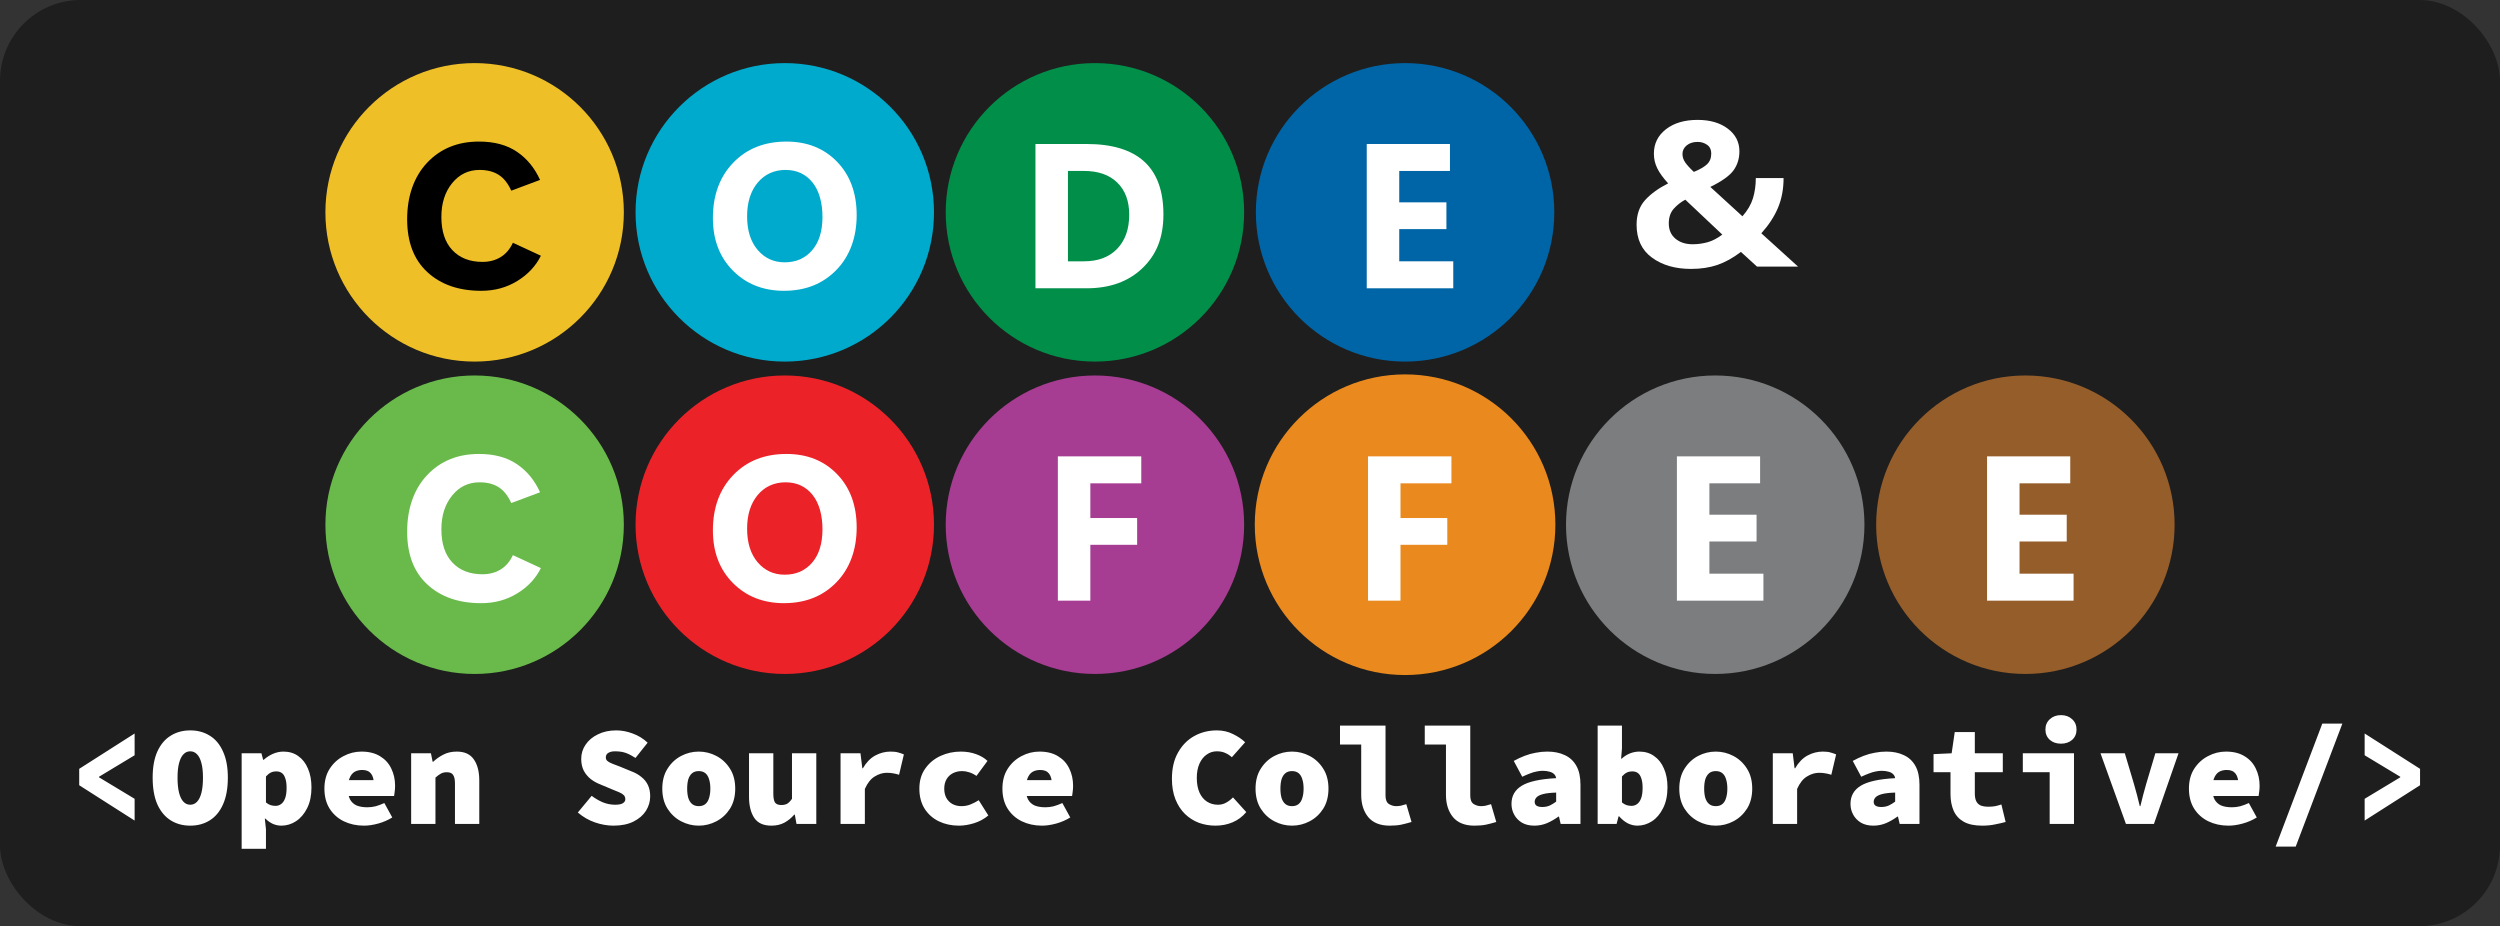 <svg width="1981" height="734" viewBox="0 0 1981 734" fill="none" xmlns="http://www.w3.org/2000/svg">
<rect x="0" y="0" width="1981" height="734" fill="#333333" stroke="none"/>
<rect width="1981" height="733.904" rx="64" fill="#1E1E1E"/>
<path d="M376.092 286.522C441.395 286.522 494.333 233.575 494.333 168.261C494.333 102.947 441.395 50 376.092 50C310.789 50 257.851 102.947 257.851 168.261C257.851 233.575 310.789 286.522 376.092 286.522Z" fill="#EFBF28"/>
<path d="M621.855 286.522C687.157 286.522 740.096 233.575 740.096 168.261C740.096 102.947 687.157 50 621.855 50C556.552 50 503.613 102.947 503.613 168.261C503.613 233.575 556.552 286.522 621.855 286.522Z" fill="#00AACC"/>
<path d="M621.855 534.045C687.157 534.045 740.096 481.098 740.096 415.784C740.096 350.47 687.157 297.523 621.855 297.523C556.552 297.523 503.613 350.47 503.613 415.784C503.613 481.098 556.552 534.045 621.855 534.045Z" fill="#EB2329"/>
<path d="M867.618 286.522C932.921 286.522 985.86 233.575 985.86 168.261C985.86 102.947 932.921 50 867.618 50C802.315 50 749.377 102.947 749.377 168.261C749.377 233.575 802.315 286.522 867.618 286.522Z" fill="#008E49"/>
<path d="M1113.38 286.522C1178.68 286.522 1231.62 233.575 1231.62 168.261C1231.62 102.947 1178.68 50 1113.38 50C1048.08 50 995.141 102.947 995.141 168.261C995.141 233.575 1048.08 286.522 1113.38 286.522Z" fill="#0065A6"/>
<path d="M1359.14 534.045C1424.45 534.045 1477.39 481.098 1477.39 415.784C1477.39 350.47 1424.45 297.523 1359.14 297.523C1293.84 297.523 1240.9 350.47 1240.9 415.784C1240.9 481.098 1293.84 534.045 1359.14 534.045Z" fill="#7B7D7E"/>
<path d="M1604.91 534.045C1670.21 534.045 1723.15 481.098 1723.15 415.784C1723.15 350.47 1670.21 297.523 1604.91 297.523C1539.6 297.523 1486.67 350.47 1486.67 415.784C1486.67 481.098 1539.6 534.045 1604.91 534.045Z" fill="#955D29"/>
<path d="M376.092 534.045C441.395 534.045 494.333 481.098 494.333 415.784C494.333 350.47 441.395 297.523 376.092 297.523C310.789 297.523 257.851 350.47 257.851 415.784C257.851 481.098 310.789 534.045 376.092 534.045Z" fill="#6ABA4B"/>
<path d="M867.618 534.045C932.921 534.045 985.86 481.098 985.86 415.784C985.86 350.47 932.921 297.523 867.618 297.523C802.315 297.523 749.377 350.47 749.377 415.784C749.377 481.098 802.315 534.045 867.618 534.045Z" fill="#A73C93"/>
<path d="M1113.38 534.904C1179.16 534.904 1232.48 481.572 1232.48 415.783C1232.48 349.995 1179.16 296.663 1113.38 296.663C1047.6 296.663 994.281 349.995 994.281 415.783C994.281 481.572 1047.6 534.904 1113.38 534.904Z" fill="#EA891D"/>
<path d="M428.579 202.691C424.54 210.821 418.302 217.49 409.88 222.664C401.459 227.855 391.921 230.434 381.3 230.434C363.546 230.434 349.333 225.5 338.644 215.634C327.954 205.767 322.626 191.81 322.626 173.727C322.626 155.644 327.902 140.139 338.455 128.949C349.007 117.759 362.704 112.173 379.547 112.173C391.663 112.173 401.7 114.872 409.64 120.269C417.58 125.666 423.681 133.092 427.943 142.563L405.137 151.089C402.525 145.296 399.191 141.102 395.135 138.524C391.062 135.945 386.043 134.656 380.028 134.656C371.211 134.656 363.942 138.146 358.27 145.142C352.582 152.137 349.746 161.041 349.746 171.888C349.746 183.318 352.668 192.119 358.511 198.273C364.354 204.427 372.277 207.521 382.262 207.521C387.779 207.521 392.626 206.249 396.767 203.688C400.909 201.126 404.123 197.362 406.409 192.36L428.579 202.639V202.691Z" fill="black"/>
<path d="M621.34 230.434C604.858 230.434 591.333 225.105 580.763 214.448C570.194 203.791 564.9 189.902 564.9 172.781C564.9 154.716 570.262 140.088 581.004 128.932C591.745 117.776 605.804 112.19 623.179 112.19C639.609 112.19 652.98 117.536 663.326 128.21C673.655 138.902 678.828 152.98 678.828 170.461C678.828 187.942 673.466 202.914 662.759 213.915C652.052 224.916 638.251 230.416 621.34 230.416V230.434ZM621.821 207.864C630.81 207.864 638.028 204.684 643.51 198.342C648.993 191.999 651.725 183.181 651.725 171.905C651.725 160.629 649.061 151.02 643.751 144.471C638.44 137.939 631.342 134.656 622.457 134.656C613.572 134.656 605.958 138.025 600.373 144.746C594.787 151.467 592.003 160.354 592.003 171.424C592.003 182.493 594.787 191.518 600.373 198.049C605.958 204.581 613.091 207.864 621.821 207.864Z" fill="white"/>
<path d="M621.34 477.957C604.858 477.957 591.333 472.628 580.763 461.971C570.194 451.314 564.9 437.425 564.9 420.304C564.9 402.239 570.262 387.611 581.004 376.455C591.745 365.299 605.804 359.713 623.179 359.713C639.609 359.713 652.98 365.059 663.326 375.733C673.655 386.425 678.828 400.503 678.828 417.984C678.828 435.465 673.466 450.437 662.759 461.438C652.052 472.439 638.251 477.939 621.34 477.939V477.957ZM621.821 455.387C630.81 455.387 638.028 452.207 643.51 445.865C648.993 439.522 651.725 430.704 651.725 419.428C651.725 408.152 649.061 398.543 643.751 391.994C638.44 385.462 631.342 382.179 622.457 382.179C613.572 382.179 605.958 385.548 600.373 392.269C594.787 398.99 592.003 407.877 592.003 418.946C592.003 430.016 594.787 439.041 600.373 445.572C605.958 452.104 613.091 455.387 621.821 455.387Z" fill="white"/>
<path d="M820.494 228.44V114.098H860.985C881.282 114.098 896.509 118.739 906.666 128.004C916.823 137.286 921.893 151.227 921.893 169.825C921.893 188.424 916.359 201.848 905.274 212.488C894.189 223.128 879.426 228.44 860.985 228.44H820.494ZM846.239 135.464V207.057H858.991C870.145 207.057 878.91 203.756 885.269 197.121C891.611 190.504 894.79 181.514 894.79 170.135C894.79 159.34 891.645 150.866 885.338 144.695C879.048 138.524 870.214 135.447 858.837 135.447H846.239V135.464Z" fill="white"/>
<path d="M1151.57 228.44H1083.01V114.098H1148.94V135.464H1108.76V160.337H1146.14V181.548H1108.76V207.057H1151.57V228.423V228.44Z" fill="white"/>
<path d="M1397.33 475.962H1328.78V361.621H1394.7V382.987H1354.52V407.859H1391.9V429.071H1354.52V454.579H1397.33V475.945V475.962Z" fill="white"/>
<path d="M1643.1 475.962H1574.54V361.621H1640.47V382.987H1600.28V407.859H1637.67V429.071H1600.28V454.579H1643.1V475.945V475.962Z" fill="white"/>
<path d="M428.579 450.213C424.54 458.344 418.302 465.013 409.88 470.187C401.459 475.378 391.921 477.957 381.3 477.957C363.546 477.957 349.333 473.023 338.644 463.174C327.954 453.307 322.626 439.35 322.626 421.267C322.626 403.184 327.902 387.68 338.455 376.489C349.007 365.299 362.704 359.713 379.547 359.713C391.663 359.713 401.7 362.412 409.64 367.809C417.58 373.206 423.681 380.632 427.943 390.086L405.137 398.612C402.525 392.819 399.191 388.625 395.135 386.047C391.062 383.468 386.043 382.179 380.028 382.179C371.211 382.179 363.942 385.668 358.27 392.664C352.599 399.66 349.746 408.564 349.746 419.411C349.746 430.841 352.668 439.642 358.511 445.796C364.354 451.967 372.277 455.044 382.262 455.044C387.779 455.044 392.626 453.772 396.767 451.21C400.909 448.649 404.123 444.885 406.409 439.883L428.579 450.162V450.213Z" fill="white"/>
<path d="M904.328 382.987H863.992V410.489H901.063V431.7H863.992V475.962H838.247V361.621H904.345V382.987H904.328Z" fill="white"/>
<path d="M1150.09 382.987H1109.76V410.489H1146.83V431.7H1109.76V475.962H1084.01V361.621H1150.11V382.987H1150.09Z" fill="white"/>
<path d="M1392.26 211.251L1379.51 199.614C1373.29 204.341 1367.12 207.779 1360.97 209.893C1354.81 212.007 1347.82 213.09 1339.96 213.09C1327.47 213.09 1317.16 210.116 1309.03 204.152C1300.9 198.204 1296.83 189.507 1296.83 178.076C1296.83 170.049 1299.08 163.551 1303.56 158.583C1308.05 153.616 1314.15 149.198 1321.85 145.313C1317.86 140.947 1314.98 136.977 1313.21 133.35C1311.42 129.74 1310.54 125.855 1310.54 121.713C1310.54 113.789 1313.74 107.36 1320.11 102.409C1326.49 97.459 1334.86 95.001 1345.22 95.001C1355 95.001 1362.96 97.304 1369.1 101.945C1375.23 106.569 1378.31 112.551 1378.31 119.891C1378.31 125.58 1376.78 130.565 1373.72 134.88C1370.66 139.177 1364.51 143.595 1355.26 148.115L1380.7 171.389C1384.79 166.765 1387.57 161.987 1389.07 157.036C1390.56 152.086 1391.3 146.774 1391.3 141.085H1413.3C1413.3 149.8 1411.82 157.655 1408.88 164.651C1405.93 171.647 1401.53 178.385 1395.68 184.865L1424.78 211.251H1392.25H1392.26ZM1364.76 185.897L1335.43 158.222C1331.87 160.13 1328.79 162.554 1326.22 165.476C1323.64 168.398 1322.35 172.249 1322.35 177.044C1322.35 182.15 1324.1 186.172 1327.61 189.128C1331.11 192.068 1335.67 193.546 1341.24 193.546C1345.17 193.546 1349.06 193.03 1352.91 191.999C1356.76 190.968 1360.71 188.922 1364.75 185.897H1364.76ZM1342.2 136.22C1346.77 134.364 1350.21 132.387 1352.53 130.273C1354.85 128.176 1356 125.288 1356 121.627C1356 118.602 1354.92 116.315 1352.73 114.768C1350.55 113.221 1348.06 112.448 1345.24 112.448C1341.68 112.448 1338.78 113.359 1336.54 115.198C1334.31 117.037 1333.19 119.306 1333.19 122.022C1333.19 124.36 1333.92 126.577 1335.34 128.674C1336.79 130.771 1339.05 133.281 1342.2 136.203V136.22Z" fill="white"/>
<path d="M106.672 650.216L62.768 622.216V609.224L106.672 581.224V598.472L78.448 615.496V615.944L106.672 632.968V650.216ZM150.756 654.248C144.858 654.248 139.668 652.829 135.188 649.992C130.708 647.154 127.199 642.936 124.66 637.336C122.196 631.661 120.964 624.605 120.964 616.168C120.964 607.954 122.196 601.085 124.66 595.56C127.199 589.96 130.708 585.778 135.188 583.016C139.668 580.178 144.858 578.76 150.756 578.76C156.655 578.76 161.844 580.178 166.324 583.016C170.804 585.778 174.276 589.96 176.74 595.56C179.279 601.085 180.548 607.954 180.548 616.168C180.548 624.605 179.279 631.661 176.74 637.336C174.276 642.936 170.804 647.154 166.324 649.992C161.844 652.829 156.655 654.248 150.756 654.248ZM150.756 637.672C152.847 637.672 154.639 636.888 156.132 635.32C157.626 633.752 158.783 631.4 159.604 628.264C160.426 625.053 160.836 621.021 160.836 616.168C160.836 611.538 160.426 607.693 159.604 604.632C158.783 601.496 157.626 599.181 156.132 597.688C154.639 596.12 152.847 595.336 150.756 595.336C148.666 595.336 146.874 596.12 145.38 597.688C143.887 599.181 142.73 601.496 141.908 604.632C141.087 607.693 140.676 611.538 140.676 616.168C140.676 621.021 141.087 625.053 141.908 628.264C142.73 631.4 143.887 633.752 145.38 635.32C146.874 636.888 148.666 637.672 150.756 637.672ZM191.481 672.616V596.904H207.161L208.505 602.056H208.953C211.118 600.114 213.545 598.546 216.233 597.352C218.995 596.157 221.795 595.56 224.633 595.56C229.187 595.56 233.107 596.754 236.393 599.144C239.678 601.458 242.217 604.744 244.009 609C245.875 613.256 246.809 618.258 246.809 624.008C246.809 630.429 245.651 635.917 243.337 640.472C241.097 644.952 238.147 648.386 234.489 650.776C230.905 653.09 227.059 654.248 222.953 654.248C220.563 654.248 218.286 653.762 216.121 652.792C214.03 651.821 212.089 650.44 210.297 648.648H209.849L210.745 657.16V672.616H191.481ZM218.361 638.568C219.929 638.568 221.347 638.12 222.617 637.224C223.961 636.328 225.043 634.834 225.865 632.744C226.686 630.653 227.097 627.816 227.097 624.232C227.097 621.17 226.761 618.706 226.089 616.84C225.491 614.898 224.595 613.48 223.401 612.584C222.206 611.688 220.675 611.24 218.809 611.24C217.315 611.24 215.934 611.538 214.665 612.136C213.395 612.733 212.089 613.778 210.745 615.272V635.88C211.939 636.85 213.171 637.56 214.441 638.008C215.785 638.381 217.091 638.568 218.361 638.568ZM288.429 654.248C282.53 654.248 277.191 653.09 272.413 650.776C267.709 648.461 263.975 645.138 261.213 640.808C258.45 636.402 257.069 631.101 257.069 624.904C257.069 618.781 258.45 613.554 261.213 609.224C264.05 604.818 267.709 601.458 272.189 599.144C276.669 596.754 281.41 595.56 286.413 595.56C292.311 595.56 297.239 596.792 301.197 599.256C305.154 601.645 308.103 604.893 310.045 609C312.061 613.106 313.069 617.661 313.069 622.664C313.069 624.306 312.957 625.912 312.733 627.48C312.583 628.973 312.434 630.056 312.285 630.728H271.629V618.184H298.957L296.269 621.544C296.269 617.81 295.522 614.973 294.029 613.032C292.535 611.09 290.221 610.12 287.085 610.12C284.621 610.12 282.53 610.642 280.813 611.688C279.17 612.733 277.901 614.376 277.005 616.616C276.109 618.781 275.661 621.544 275.661 624.904C275.661 628.413 276.221 631.25 277.341 633.416C278.535 635.581 280.253 637.186 282.493 638.232C284.807 639.202 287.682 639.688 291.117 639.688C293.357 639.688 295.522 639.426 297.613 638.904C299.778 638.306 302.093 637.448 304.557 636.328L310.829 647.752C307.469 649.842 303.773 651.448 299.741 652.568C295.709 653.688 291.938 654.248 288.429 654.248ZM325.793 652.904V596.904H341.473L342.817 603.624H343.265C345.505 601.458 348.156 599.592 351.217 598.024C354.278 596.381 357.862 595.56 361.969 595.56C368.166 595.56 372.684 597.65 375.521 601.832C378.358 605.938 379.777 611.464 379.777 618.408V652.904H360.513V620.872C360.513 617.736 360.028 615.458 359.057 614.04C358.161 612.621 356.481 611.912 354.017 611.912C352.225 611.912 350.657 612.285 349.313 613.032C347.969 613.778 346.55 614.824 345.057 616.168V652.904H325.793ZM486.09 654.248C481.311 654.248 476.42 653.389 471.418 651.672C466.49 649.954 461.972 647.341 457.866 643.832L468.842 630.616C471.604 632.706 474.554 634.424 477.69 635.768C480.9 637.037 484.148 637.672 487.434 637.672C490.346 637.672 492.399 637.261 493.594 636.44C494.863 635.618 495.498 634.61 495.498 633.416C495.498 631.997 495.087 630.877 494.266 630.056C493.444 629.234 492.25 628.488 490.682 627.816C489.114 627.144 487.21 626.36 484.97 625.464L475.898 621.656C473.135 620.61 470.559 619.192 468.17 617.4C465.855 615.533 463.988 613.293 462.57 610.68C461.226 607.992 460.554 604.893 460.554 601.384C460.554 597.202 461.711 593.432 464.026 590.072C466.34 586.637 469.588 583.912 473.77 581.896C477.951 579.805 482.804 578.76 488.33 578.76C492.66 578.76 496.991 579.581 501.322 581.224C505.727 582.792 509.684 585.218 513.194 588.504L503.562 600.6C500.948 598.882 498.447 597.576 496.058 596.68C493.668 595.784 490.719 595.336 487.21 595.336C485.119 595.336 483.402 595.746 482.058 596.568C480.714 597.314 480.042 598.546 480.042 600.264C480.042 601.384 480.49 602.317 481.386 603.064C482.282 603.81 483.588 604.52 485.306 605.192C487.023 605.864 489.076 606.648 491.466 607.544L499.866 611.016C503.151 612.21 505.914 613.741 508.154 615.608C510.468 617.4 512.223 619.565 513.418 622.104C514.612 624.642 515.21 627.592 515.21 630.952C515.21 635.058 514.09 638.904 511.85 642.488C509.61 645.997 506.324 648.834 501.994 651C497.663 653.165 492.362 654.248 486.09 654.248ZM553.694 654.248C548.766 654.248 544.099 653.09 539.694 650.776C535.288 648.461 531.704 645.138 528.942 640.808C526.179 636.402 524.798 631.101 524.798 624.904C524.798 618.706 526.179 613.442 528.942 609.112C531.704 604.706 535.288 601.346 539.694 599.032C544.099 596.717 548.766 595.56 553.694 595.56C558.622 595.56 563.288 596.717 567.694 599.032C572.099 601.346 575.683 604.706 578.446 609.112C581.208 613.442 582.59 618.706 582.59 624.904C582.59 631.101 581.208 636.402 578.446 640.808C575.683 645.138 572.099 648.461 567.694 650.776C563.288 653.09 558.622 654.248 553.694 654.248ZM553.694 638.792C555.859 638.792 557.614 638.232 558.958 637.112C560.302 635.992 561.272 634.386 561.87 632.296C562.542 630.205 562.878 627.741 562.878 624.904C562.878 622.066 562.542 619.602 561.87 617.512C561.272 615.421 560.302 613.816 558.958 612.696C557.614 611.576 555.859 611.016 553.694 611.016C551.528 611.016 549.774 611.576 548.43 612.696C547.086 613.816 546.078 615.421 545.406 617.512C544.808 619.602 544.51 622.066 544.51 624.904C544.51 627.741 544.808 630.205 545.406 632.296C546.078 634.386 547.086 635.992 548.43 637.112C549.774 638.232 551.528 638.792 553.694 638.792ZM611.218 654.248C604.946 654.248 600.429 652.194 597.666 648.088C594.903 643.906 593.522 638.344 593.522 631.4V596.904H612.786V628.936C612.786 632.072 613.197 634.349 614.018 635.768C614.914 637.186 616.631 637.896 619.17 637.896C620.813 637.896 622.269 637.597 623.538 637C624.807 636.328 626.151 634.984 627.57 632.968V596.904H646.834V652.904H631.154L629.81 645.512H629.362C627.047 648.2 624.434 650.328 621.522 651.896C618.61 653.464 615.175 654.248 611.218 654.248ZM666.054 652.904V596.904H681.846L683.302 608.776H683.75C686.438 604.146 689.686 600.786 693.494 598.696C697.377 596.605 701.409 595.56 705.59 595.56C708.204 595.56 710.22 595.784 711.638 596.232C713.132 596.605 714.662 597.128 716.23 597.8L712.422 613.928C710.78 613.405 709.249 613.032 707.83 612.808C706.412 612.509 704.694 612.36 702.678 612.36C699.468 612.36 696.294 613.33 693.158 615.272C690.022 617.138 687.409 620.424 685.318 625.128V652.904H666.054ZM759.867 654.248C753.968 654.248 748.629 653.09 743.851 650.776C739.147 648.461 735.413 645.138 732.651 640.808C729.888 636.402 728.507 631.101 728.507 624.904C728.507 618.706 730.037 613.442 733.099 609.112C736.16 604.706 740.192 601.346 745.195 599.032C750.197 596.717 755.573 595.56 761.323 595.56C765.728 595.56 769.76 596.232 773.419 597.576C777.152 598.92 780.176 600.712 782.491 602.952L773.755 614.824C771.664 613.405 769.685 612.434 767.819 611.912C766.027 611.314 764.235 611.016 762.443 611.016C759.68 611.016 757.216 611.576 755.051 612.696C752.885 613.816 751.205 615.421 750.011 617.512C748.816 619.602 748.219 622.066 748.219 624.904C748.219 627.741 748.779 630.205 749.899 632.296C751.093 634.386 752.699 635.992 754.715 637.112C756.805 638.232 759.157 638.792 761.771 638.792C764.533 638.792 767.035 638.306 769.275 637.336C771.589 636.365 773.68 635.282 775.547 634.088L783.163 646.184C779.728 649.021 775.92 651.074 771.739 652.344C767.557 653.613 763.6 654.248 759.867 654.248ZM825.679 654.248C819.78 654.248 814.441 653.09 809.663 650.776C804.959 648.461 801.225 645.138 798.463 640.808C795.7 636.402 794.319 631.101 794.319 624.904C794.319 618.781 795.7 613.554 798.463 609.224C801.3 604.818 804.959 601.458 809.439 599.144C813.919 596.754 818.66 595.56 823.663 595.56C829.561 595.56 834.489 596.792 838.447 599.256C842.404 601.645 845.353 604.893 847.295 609C849.311 613.106 850.319 617.661 850.319 622.664C850.319 624.306 850.207 625.912 849.983 627.48C849.833 628.973 849.684 630.056 849.535 630.728H808.879V618.184H836.207L833.519 621.544C833.519 617.81 832.772 614.973 831.279 613.032C829.785 611.09 827.471 610.12 824.335 610.12C821.871 610.12 819.78 610.642 818.063 611.688C816.42 612.733 815.151 614.376 814.255 616.616C813.359 618.781 812.911 621.544 812.911 624.904C812.911 628.413 813.471 631.25 814.591 633.416C815.785 635.581 817.503 637.186 819.743 638.232C822.057 639.202 824.932 639.688 828.367 639.688C830.607 639.688 832.772 639.426 834.863 638.904C837.028 638.306 839.343 637.448 841.807 636.328L848.079 647.752C844.719 649.842 841.023 651.448 836.991 652.568C832.959 653.688 829.188 654.248 825.679 654.248ZM963.127 654.248C958.573 654.248 954.205 653.501 950.023 652.008C945.917 650.44 942.258 648.125 939.047 645.064C935.837 641.928 933.298 638.045 931.431 633.416C929.565 628.712 928.631 623.261 928.631 617.064C928.631 608.925 930.237 602.018 933.447 596.344C936.658 590.594 940.951 586.226 946.327 583.24C951.703 580.253 957.677 578.76 964.247 578.76C968.951 578.76 973.207 579.73 977.015 581.672C980.898 583.538 984.109 585.704 986.647 588.168L976.119 600.04C974.477 598.546 972.685 597.389 970.743 596.568C968.877 595.746 966.711 595.336 964.247 595.336C961.261 595.336 958.573 596.194 956.183 597.912C953.794 599.554 951.89 601.944 950.471 605.08C949.053 608.216 948.343 611.986 948.343 616.392C948.343 620.946 949.053 624.829 950.471 628.04C951.89 631.176 953.869 633.565 956.407 635.208C958.946 636.85 961.858 637.672 965.143 637.672C967.533 637.672 969.698 637.112 971.639 635.992C973.655 634.872 975.447 633.49 977.015 631.848L987.543 643.496C984.557 647.08 980.973 649.768 976.791 651.56C972.61 653.352 968.055 654.248 963.127 654.248ZM1023.79 654.248C1018.86 654.248 1014.19 653.09 1009.79 650.776C1005.38 648.461 1001.8 645.138 999.036 640.808C996.273 636.402 994.892 631.101 994.892 624.904C994.892 618.706 996.273 613.442 999.036 609.112C1001.8 604.706 1005.38 601.346 1009.79 599.032C1014.19 596.717 1018.86 595.56 1023.79 595.56C1028.72 595.56 1033.38 596.717 1037.79 599.032C1042.19 601.346 1045.78 604.706 1048.54 609.112C1051.3 613.442 1052.68 618.706 1052.68 624.904C1052.68 631.101 1051.3 636.402 1048.54 640.808C1045.78 645.138 1042.19 648.461 1037.79 650.776C1033.38 653.09 1028.72 654.248 1023.79 654.248ZM1023.79 638.792C1025.95 638.792 1027.71 638.232 1029.05 637.112C1030.4 635.992 1031.37 634.386 1031.96 632.296C1032.64 630.205 1032.97 627.741 1032.97 624.904C1032.97 622.066 1032.64 619.602 1031.96 617.512C1031.37 615.421 1030.4 613.816 1029.05 612.696C1027.71 611.576 1025.95 611.016 1023.79 611.016C1021.62 611.016 1019.87 611.576 1018.52 612.696C1017.18 613.816 1016.17 615.421 1015.5 617.512C1014.9 619.602 1014.6 622.066 1014.6 624.904C1014.6 627.741 1014.9 630.205 1015.5 632.296C1016.17 634.386 1017.18 635.992 1018.52 637.112C1019.87 638.232 1021.62 638.792 1023.79 638.792ZM1101.14 654.248C1093.67 654.248 1088.03 652.008 1084.22 647.528C1080.49 642.973 1078.62 637.074 1078.62 629.832V589.96H1061.82V574.952H1097.89V630.504C1097.89 633.714 1098.78 635.917 1100.58 637.112C1102.44 638.232 1104.35 638.792 1106.29 638.792C1107.48 638.792 1108.71 638.68 1109.98 638.456C1111.25 638.157 1112.71 637.746 1114.35 637.224L1118.5 651.336C1115.51 652.232 1112.78 652.941 1110.32 653.464C1107.86 653.986 1104.79 654.248 1101.14 654.248ZM1168.29 654.248C1160.83 654.248 1155.19 652.008 1151.38 647.528C1147.65 642.973 1145.78 637.074 1145.78 629.832V589.96H1128.98V574.952H1165.04V630.504C1165.04 633.714 1165.94 635.917 1167.73 637.112C1169.6 638.232 1171.5 638.792 1173.44 638.792C1174.64 638.792 1175.87 638.68 1177.14 638.456C1178.41 638.157 1179.87 637.746 1181.51 637.224L1185.65 651.336C1182.67 652.232 1179.94 652.941 1177.48 653.464C1175.01 653.986 1171.95 654.248 1168.29 654.248ZM1215.85 654.248C1211.97 654.248 1208.68 653.464 1205.99 651.896C1203.3 650.253 1201.25 648.125 1199.83 645.512C1198.41 642.898 1197.7 640.061 1197.7 637C1197.7 630.728 1200.39 625.949 1205.77 622.664C1211.22 619.304 1220.33 617.288 1233.1 616.616C1232.87 615.272 1232.31 614.189 1231.42 613.368C1230.52 612.472 1229.29 611.837 1227.72 611.464C1226.23 611.016 1224.43 610.792 1222.34 610.792C1220.78 610.792 1219.17 610.978 1217.53 611.352C1215.89 611.65 1214.13 612.173 1212.26 612.92C1210.47 613.592 1208.46 614.45 1206.22 615.496L1199.5 602.952C1202.33 601.384 1205.21 600.04 1208.12 598.92C1211.03 597.8 1213.98 596.978 1216.97 596.456C1219.95 595.858 1223.02 595.56 1226.15 595.56C1231.45 595.56 1236.05 596.493 1239.93 598.36C1243.89 600.152 1246.95 602.989 1249.11 606.872C1251.28 610.68 1252.36 615.645 1252.36 621.768V652.904H1236.68L1235.34 647.08H1234.89C1232.13 649.096 1229.14 650.813 1225.93 652.232C1222.72 653.576 1219.36 654.248 1215.85 654.248ZM1222.12 639.464C1224.36 639.464 1226.38 639.053 1228.17 638.232C1229.96 637.336 1231.6 636.328 1233.1 635.208V628.04C1228.54 628.189 1225.03 628.6 1222.57 629.272C1220.1 629.944 1218.39 630.84 1217.42 631.96C1216.52 633.005 1216.07 634.162 1216.07 635.432C1216.07 636.253 1216.3 637 1216.74 637.672C1217.19 638.269 1217.86 638.717 1218.76 639.016C1219.66 639.314 1220.78 639.464 1222.12 639.464ZM1297.45 654.248C1294.91 654.248 1292.41 653.65 1289.95 652.456C1287.48 651.186 1285.17 649.32 1283 646.856H1282.56L1280.99 652.904H1265.98V574.952H1285.24V593.096L1284.57 601.16H1285.02C1286.96 599.368 1289.13 597.986 1291.52 597.016C1293.98 596.045 1296.48 595.56 1299.02 595.56C1303.58 595.56 1307.5 596.754 1310.78 599.144C1314.14 601.458 1316.72 604.744 1318.51 609C1320.38 613.181 1321.31 618.146 1321.31 623.896C1321.31 630.317 1320.15 635.805 1317.84 640.36C1315.6 644.914 1312.65 648.386 1308.99 650.776C1305.4 653.09 1301.56 654.248 1297.45 654.248ZM1292.86 638.568C1294.43 638.568 1295.85 638.12 1297.12 637.224C1298.46 636.328 1299.54 634.834 1300.36 632.744C1301.19 630.653 1301.6 627.816 1301.6 624.232C1301.6 621.17 1301.26 618.706 1300.59 616.84C1299.99 614.898 1299.1 613.48 1297.9 612.584C1296.71 611.688 1295.18 611.24 1293.31 611.24C1291.82 611.24 1290.43 611.538 1289.16 612.136C1287.9 612.733 1286.59 613.778 1285.24 615.272V635.88C1286.44 636.85 1287.67 637.56 1288.94 638.008C1290.28 638.381 1291.59 638.568 1292.86 638.568ZM1359.57 654.248C1354.64 654.248 1349.97 653.09 1345.57 650.776C1341.16 648.461 1337.58 645.138 1334.82 640.808C1332.05 636.402 1330.67 631.101 1330.67 624.904C1330.67 618.706 1332.05 613.442 1334.82 609.112C1337.58 604.706 1341.16 601.346 1345.57 599.032C1349.97 596.717 1354.64 595.56 1359.57 595.56C1364.5 595.56 1369.16 596.717 1373.57 599.032C1377.97 601.346 1381.56 604.706 1384.32 609.112C1387.08 613.442 1388.46 618.706 1388.46 624.904C1388.46 631.101 1387.08 636.402 1384.32 640.808C1381.56 645.138 1377.97 648.461 1373.57 650.776C1369.16 653.09 1364.5 654.248 1359.57 654.248ZM1359.57 638.792C1361.73 638.792 1363.49 638.232 1364.83 637.112C1366.18 635.992 1367.15 634.386 1367.74 632.296C1368.42 630.205 1368.75 627.741 1368.75 624.904C1368.75 622.066 1368.42 619.602 1367.74 617.512C1367.15 615.421 1366.18 613.816 1364.83 612.696C1363.49 611.576 1361.73 611.016 1359.57 611.016C1357.4 611.016 1355.65 611.576 1354.3 612.696C1352.96 613.816 1351.95 615.421 1351.28 617.512C1350.68 619.602 1350.38 622.066 1350.38 624.904C1350.38 627.741 1350.68 630.205 1351.28 632.296C1351.95 634.386 1352.96 635.992 1354.3 637.112C1355.65 638.232 1357.4 638.792 1359.57 638.792ZM1404.77 652.904V596.904H1420.57L1422.02 608.776H1422.47C1425.16 604.146 1428.41 600.786 1432.21 598.696C1436.1 596.605 1440.13 595.56 1444.31 595.56C1446.92 595.56 1448.94 595.784 1450.36 596.232C1451.85 596.605 1453.38 597.128 1454.95 597.8L1451.14 613.928C1449.5 613.405 1447.97 613.032 1446.55 612.808C1445.13 612.509 1443.41 612.36 1441.4 612.36C1438.19 612.36 1435.01 613.33 1431.88 615.272C1428.74 617.138 1426.13 620.424 1424.04 625.128V652.904H1404.77ZM1484.47 654.248C1480.59 654.248 1477.31 653.464 1474.62 651.896C1471.93 650.253 1469.88 648.125 1468.46 645.512C1467.04 642.898 1466.33 640.061 1466.33 637C1466.33 630.728 1469.02 625.949 1474.39 622.664C1479.84 619.304 1488.95 617.288 1501.72 616.616C1501.5 615.272 1500.94 614.189 1500.04 613.368C1499.15 612.472 1497.91 611.837 1496.35 611.464C1494.85 611.016 1493.06 610.792 1490.97 610.792C1489.4 610.792 1487.8 610.978 1486.15 611.352C1484.51 611.65 1482.76 612.173 1480.89 612.92C1479.1 613.592 1477.08 614.45 1474.84 615.496L1468.12 602.952C1470.96 601.384 1473.83 600.04 1476.75 598.92C1479.66 597.8 1482.61 596.978 1485.59 596.456C1488.58 595.858 1491.64 595.56 1494.78 595.56C1500.08 595.56 1504.67 596.493 1508.55 598.36C1512.51 600.152 1515.57 602.989 1517.74 606.872C1519.9 610.68 1520.99 615.645 1520.99 621.768V652.904H1505.31L1503.96 647.08H1503.51C1500.75 649.096 1497.76 650.813 1494.55 652.232C1491.34 653.576 1487.98 654.248 1484.47 654.248ZM1490.75 639.464C1492.99 639.464 1495 639.053 1496.79 638.232C1498.59 637.336 1500.23 636.328 1501.72 635.208V628.04C1497.17 628.189 1493.66 628.6 1491.19 629.272C1488.73 629.944 1487.01 630.84 1486.04 631.96C1485.15 633.005 1484.7 634.162 1484.7 635.432C1484.7 636.253 1484.92 637 1485.37 637.672C1485.82 638.269 1486.49 638.717 1487.39 639.016C1488.28 639.314 1489.4 639.464 1490.75 639.464ZM1570.67 654.248C1564.55 654.248 1559.66 653.202 1556 651.112C1552.34 649.021 1549.69 646.109 1548.05 642.376C1546.4 638.568 1545.58 634.162 1545.58 629.16V611.912H1532.14V597.576L1546.48 596.904L1548.94 580.104H1564.85V596.904H1587.02V611.912H1564.85V628.824C1564.85 631.437 1565.26 633.528 1566.08 635.096C1566.9 636.589 1568.09 637.672 1569.66 638.344C1571.3 638.941 1573.32 639.24 1575.71 639.24C1577.65 639.24 1579.44 639.09 1581.09 638.792C1582.8 638.418 1584.41 637.97 1585.9 637.448L1589.26 651.336C1586.8 652.008 1584.03 652.642 1580.97 653.24C1577.91 653.912 1574.48 654.248 1570.67 654.248ZM1624.16 652.904V611.912H1602.88V596.904H1643.43V652.904H1624.16ZM1633.12 589.288C1629.54 589.288 1626.59 588.28 1624.27 586.264C1621.96 584.173 1620.8 581.448 1620.8 578.088C1620.8 574.728 1621.96 572.002 1624.27 569.912C1626.59 567.746 1629.54 566.664 1633.12 566.664C1636.71 566.664 1639.66 567.746 1641.97 569.912C1644.28 572.002 1645.44 574.728 1645.44 578.088C1645.44 581.448 1644.28 584.173 1641.97 586.264C1639.66 588.28 1636.71 589.288 1633.12 589.288ZM1684.6 652.904L1664.44 596.904H1683.7L1690.98 621.32C1691.8 624.082 1692.59 626.92 1693.33 629.832C1694.08 632.744 1694.83 635.73 1695.57 638.792H1696.02C1696.84 635.73 1697.59 632.744 1698.26 629.832C1699.01 626.92 1699.79 624.082 1700.61 621.32L1707.89 596.904H1726.26L1706.77 652.904H1684.6ZM1765.87 654.248C1759.97 654.248 1754.63 653.09 1749.85 650.776C1745.15 648.461 1741.41 645.138 1738.65 640.808C1735.89 636.402 1734.51 631.101 1734.51 624.904C1734.51 618.781 1735.89 613.554 1738.65 609.224C1741.49 604.818 1745.15 601.458 1749.63 599.144C1754.11 596.754 1758.85 595.56 1763.85 595.56C1769.75 595.56 1774.68 596.792 1778.63 599.256C1782.59 601.645 1785.54 604.893 1787.48 609C1789.5 613.106 1790.51 617.661 1790.51 622.664C1790.51 624.306 1790.39 625.912 1790.17 627.48C1790.02 628.973 1789.87 630.056 1789.72 630.728H1749.07V618.184H1776.39L1773.71 621.544C1773.71 617.81 1772.96 614.973 1771.47 613.032C1769.97 611.09 1767.66 610.12 1764.52 610.12C1762.06 610.12 1759.97 610.642 1758.25 611.688C1756.61 612.733 1755.34 614.376 1754.44 616.616C1753.55 618.781 1753.1 621.544 1753.1 624.904C1753.1 628.413 1753.66 631.25 1754.78 633.416C1755.97 635.581 1757.69 637.186 1759.93 638.232C1762.24 639.202 1765.12 639.688 1768.55 639.688C1770.79 639.688 1772.96 639.426 1775.05 638.904C1777.22 638.306 1779.53 637.448 1781.99 636.328L1788.27 647.752C1784.91 649.842 1781.21 651.448 1777.18 652.568C1773.15 653.688 1769.38 654.248 1765.87 654.248ZM1803.23 670.824L1840.19 573.384H1856.09L1819.13 670.824H1803.23ZM1873.75 650.216V632.968L1901.97 615.944V615.496L1873.75 598.472V581.224L1917.65 609.224V622.216L1873.75 650.216Z" fill="white"/>
</svg>

